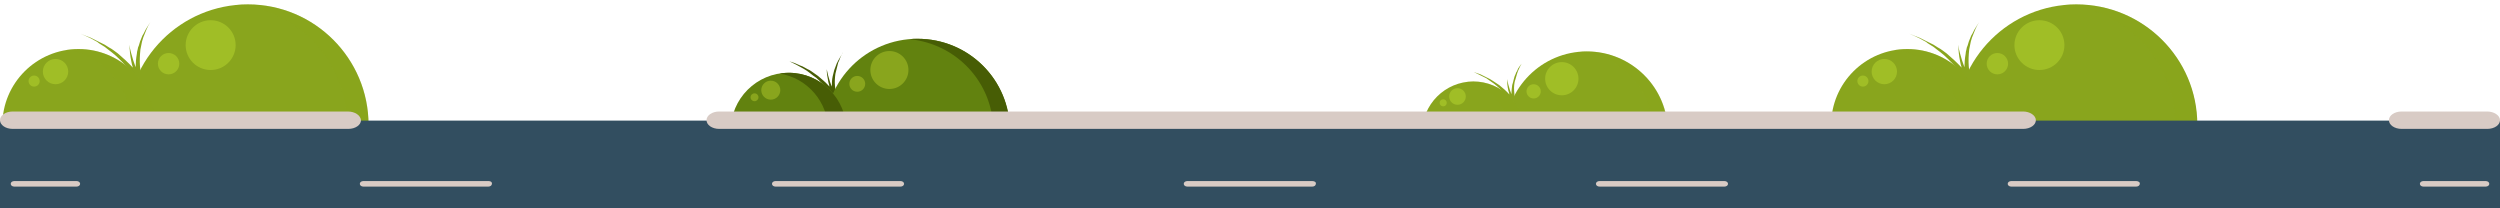 <svg width="360" height="30" viewBox="0 0 360 30" fill="none" xmlns="http://www.w3.org/2000/svg">
<path d="M284.31 4.276L284.024 4.845L283.853 5.13L283.739 5.415L283.51 5.984L283.339 6.553L283.224 6.837L283.167 7.122C283.11 7.35 283.053 7.52 283.053 7.748C282.939 8.374 282.882 9.057 282.882 9.683C282.767 9.398 282.653 9.057 282.539 8.715C282.31 7.976 282.082 7.179 281.968 6.439C282.025 7.236 282.082 8.032 282.253 8.829C282.31 9.114 282.368 9.455 282.482 9.74C281.796 9 281.054 8.317 280.311 7.691C279.911 7.406 279.511 7.065 279.054 6.837C278.826 6.724 278.654 6.553 278.426 6.439L277.74 6.098C277.512 5.984 277.283 5.87 277.055 5.756L276.369 5.415C275.912 5.244 275.455 5.073 274.941 4.845C275.398 5.073 275.855 5.244 276.312 5.471L276.941 5.813C277.169 5.927 277.398 6.041 277.569 6.211L278.197 6.61C278.426 6.724 278.597 6.894 278.826 7.065C279.226 7.35 279.626 7.691 279.968 7.976C280.711 8.658 281.396 9.341 281.968 10.138C282.139 10.309 282.253 10.537 282.367 10.707C282.482 10.935 282.653 11.106 282.767 11.333C282.939 11.618 283.11 11.959 283.224 12.244C283.281 12.415 283.339 12.528 283.396 12.699L284.195 12.301C284.138 12.13 284.024 11.959 283.967 11.845C283.91 11.675 283.853 11.447 283.796 11.276C283.681 10.878 283.624 10.537 283.567 10.138C283.453 9.341 283.453 8.545 283.51 7.748C283.51 7.52 283.567 7.35 283.567 7.122L283.624 6.837L283.681 6.553L283.796 5.984L283.967 5.415L284.081 5.13L284.195 4.845L284.424 4.276C284.595 3.878 284.767 3.537 284.995 3.195C284.767 3.537 284.538 3.878 284.31 4.276Z" fill="#89A51D"/>
<path d="M298.991 0.634C289.394 0.634 281.625 8.374 281.625 17.935H316.414C316.414 8.431 308.645 0.634 298.991 0.634Z" fill="#89A51D"/>
<path d="M274.656 7.065C268.6 7.065 263.688 11.959 263.688 17.992H285.624C285.624 11.959 280.711 7.065 274.656 7.065Z" fill="#89A51D"/>
<path opacity="0.3" d="M274.656 7.065C274.084 7.065 273.513 7.122 272.942 7.179C278.197 7.976 282.196 12.528 282.196 17.935H285.624C285.624 11.959 280.711 7.065 274.656 7.065Z" fill="#89A51D"/>
<path opacity="0.3" d="M298.991 0.634C298.477 0.634 297.963 0.634 297.391 0.691C306.246 1.488 313.215 8.886 313.215 17.935H316.357C316.414 8.431 308.645 0.634 298.991 0.634Z" fill="#89A51D"/>
<path d="M293.678 10.081C295.666 10.081 297.277 8.476 297.277 6.496C297.277 4.516 295.666 2.911 293.678 2.911C291.691 2.911 290.079 4.516 290.079 6.496C290.079 8.476 291.691 10.081 293.678 10.081Z" fill="#A0BE26"/>
<path d="M287.623 10.707C288.475 10.707 289.165 10.019 289.165 9.171C289.165 8.322 288.475 7.634 287.623 7.634C286.771 7.634 286.081 8.322 286.081 9.171C286.081 10.019 286.771 10.707 287.623 10.707Z" fill="#A0BE26"/>
<path d="M271.342 12.13C272.352 12.13 273.17 11.315 273.17 10.309C273.17 9.303 272.352 8.488 271.342 8.488C270.333 8.488 269.514 9.303 269.514 10.309C269.514 11.315 270.333 12.13 271.342 12.13Z" fill="#A0BE26"/>
<path d="M268.258 12.472C268.699 12.472 269.057 12.115 269.057 11.675C269.057 11.235 268.699 10.878 268.258 10.878C267.816 10.878 267.458 11.235 267.458 11.675C267.458 12.115 267.816 12.472 268.258 12.472Z" fill="#A0BE26"/>
<path d="M120.933 8.317L120.705 8.715L120.59 8.943L120.476 9.171L120.305 9.626L120.133 10.081L120.076 10.309L120.019 10.537C119.962 10.707 119.962 10.821 119.905 10.992C119.791 11.504 119.791 11.959 119.791 12.471C119.676 12.244 119.619 12.016 119.505 11.732C119.334 11.162 119.162 10.593 119.048 9.967C119.048 10.593 119.162 11.162 119.276 11.789C119.334 12.016 119.391 12.244 119.448 12.471C118.934 11.902 118.362 11.39 117.791 10.935C117.448 10.707 117.163 10.48 116.82 10.252C116.649 10.138 116.477 10.024 116.306 9.967L115.792 9.683C115.62 9.569 115.449 9.512 115.278 9.455L114.764 9.228C114.421 9.057 114.021 8.943 113.678 8.829C114.021 9 114.364 9.171 114.706 9.341L115.221 9.626C115.392 9.74 115.563 9.797 115.735 9.91L116.192 10.195C116.363 10.309 116.477 10.423 116.649 10.537C116.934 10.764 117.22 10.992 117.563 11.219C118.134 11.732 118.648 12.301 119.105 12.87C119.219 13.041 119.334 13.154 119.448 13.325C119.562 13.496 119.676 13.61 119.733 13.78C119.848 14.008 120.019 14.236 120.076 14.52C120.133 14.634 120.133 14.748 120.19 14.862L120.819 14.577C120.762 14.463 120.705 14.35 120.647 14.236C120.59 14.122 120.533 13.951 120.476 13.78C120.419 13.496 120.305 13.211 120.305 12.87C120.19 12.244 120.19 11.675 120.248 11.049C120.248 10.878 120.305 10.764 120.305 10.593L120.362 10.366L120.419 10.138L120.533 9.683L120.647 9.228L120.705 9L120.819 8.772L120.99 8.317C121.104 8.032 121.276 7.748 121.39 7.463C121.276 7.805 121.047 8.089 120.933 8.317Z" fill="#475D05"/>
<path d="M132.129 5.585C124.76 5.585 118.819 11.504 118.819 18.846H145.382C145.44 11.504 139.499 5.585 132.129 5.585Z" fill="#62820F"/>
<path d="M113.564 10.48C108.937 10.48 105.224 14.236 105.224 18.788H121.961C121.904 14.236 118.191 10.48 113.564 10.48Z" fill="#62820F"/>
<path d="M113.564 10.48C113.107 10.48 112.65 10.537 112.25 10.593C116.249 11.219 119.276 14.691 119.276 18.845H121.904C121.904 14.236 118.191 10.48 113.564 10.48Z" fill="#475D05"/>
<path d="M132.129 5.585C131.73 5.585 131.33 5.585 130.93 5.642C137.728 6.268 143.04 11.902 143.04 18.846H145.44C145.44 11.504 139.499 5.585 132.129 5.585Z" fill="#475D05"/>
<path d="M128.074 12.813C129.588 12.813 130.816 11.59 130.816 10.081C130.816 8.573 129.588 7.349 128.074 7.349C126.559 7.349 125.332 8.573 125.332 10.081C125.332 11.59 126.559 12.813 128.074 12.813Z" fill="#89A51D"/>
<path d="M123.447 13.211C124.077 13.211 124.589 12.702 124.589 12.073C124.589 11.444 124.077 10.935 123.447 10.935C122.816 10.935 122.304 11.444 122.304 12.073C122.304 12.702 122.816 13.211 123.447 13.211Z" fill="#89A51D"/>
<path d="M110.993 14.35C111.75 14.35 112.364 13.738 112.364 12.984C112.364 12.229 111.75 11.618 110.993 11.618C110.236 11.618 109.622 12.229 109.622 12.984C109.622 13.738 110.236 14.35 110.993 14.35Z" fill="#89A51D"/>
<path d="M108.651 14.577C108.967 14.577 109.222 14.322 109.222 14.008C109.222 13.694 108.967 13.439 108.651 13.439C108.336 13.439 108.08 13.694 108.08 14.008C108.08 14.322 108.336 14.577 108.651 14.577Z" fill="#89A51D"/>
<path d="M20.965 4.276L20.679 4.845L20.508 5.13L20.393 5.415L20.165 5.984L19.994 6.553L19.879 6.837L19.822 7.122C19.765 7.35 19.708 7.52 19.708 7.748C19.594 8.374 19.537 9.057 19.537 9.683C19.422 9.398 19.308 9.057 19.194 8.715C18.965 7.976 18.737 7.179 18.623 6.439C18.68 7.236 18.737 8.032 18.908 8.829C18.965 9.114 19.023 9.455 19.137 9.74C18.451 9 17.709 8.317 16.966 7.691C16.566 7.406 16.166 7.065 15.709 6.837C15.481 6.724 15.309 6.553 15.081 6.439L14.395 6.098C14.167 5.984 13.938 5.87 13.71 5.756L13.024 5.415C12.567 5.244 12.11 5.073 11.596 4.845C12.053 5.073 12.51 5.244 12.967 5.471L13.596 5.813C13.824 5.927 14.053 6.041 14.224 6.211L14.852 6.61C15.081 6.724 15.252 6.894 15.481 7.065C15.881 7.35 16.28 7.691 16.623 7.976C17.366 8.658 18.051 9.341 18.623 10.138C18.794 10.309 18.908 10.537 19.023 10.707C19.137 10.935 19.308 11.106 19.422 11.333C19.594 11.618 19.765 11.959 19.879 12.244C19.936 12.415 19.994 12.528 20.051 12.699L20.851 12.301C20.793 12.13 20.679 11.959 20.622 11.845C20.565 11.675 20.508 11.447 20.451 11.276C20.336 10.878 20.279 10.537 20.222 10.138C20.108 9.341 20.108 8.545 20.165 7.748C20.165 7.52 20.222 7.35 20.222 7.122L20.279 6.837L20.336 6.553L20.451 5.984L20.622 5.415L20.736 5.13L20.851 4.845L21.079 4.276C21.25 3.878 21.422 3.537 21.65 3.195C21.422 3.537 21.193 3.878 20.965 4.276Z" fill="#89A51D"/>
<path d="M35.703 0.634C26.049 0.634 18.28 8.431 18.28 17.992H53.069C53.069 8.431 45.3 0.634 35.703 0.634Z" fill="#89A51D"/>
<path d="M11.311 7.065C5.255 7.065 0.343 11.959 0.343 17.992H22.279C22.279 11.959 17.366 7.065 11.311 7.065Z" fill="#89A51D"/>
<path opacity="0.3" d="M11.311 7.065C10.739 7.065 10.168 7.122 9.597 7.179C14.852 7.976 18.851 12.528 18.851 17.935H22.279C22.279 11.959 17.366 7.065 11.311 7.065Z" fill="#89A51D"/>
<path opacity="0.3" d="M35.703 0.634C35.189 0.634 34.675 0.634 34.103 0.691C42.958 1.488 49.927 8.886 49.927 17.935H53.069C53.069 8.431 45.3 0.634 35.703 0.634Z" fill="#89A51D"/>
<path d="M30.333 10.081C32.321 10.081 33.932 8.476 33.932 6.496C33.932 4.516 32.321 2.911 30.333 2.911C28.346 2.911 26.734 4.516 26.734 6.496C26.734 8.476 28.346 10.081 30.333 10.081Z" fill="#A0BE26"/>
<path d="M24.278 10.707C25.13 10.707 25.82 10.019 25.82 9.171C25.82 8.322 25.13 7.634 24.278 7.634C23.426 7.634 22.736 8.322 22.736 9.171C22.736 10.019 23.426 10.707 24.278 10.707Z" fill="#A0BE26"/>
<path d="M7.997 12.13C9.007 12.13 9.825 11.315 9.825 10.309C9.825 9.303 9.007 8.488 7.997 8.488C6.988 8.488 6.169 9.303 6.169 10.309C6.169 11.315 6.988 12.13 7.997 12.13Z" fill="#A0BE26"/>
<path d="M4.913 12.472C5.354 12.472 5.712 12.115 5.712 11.675C5.712 11.235 5.354 10.878 4.913 10.878C4.471 10.878 4.113 11.235 4.113 11.675C4.113 12.115 4.471 12.472 4.913 12.472Z" fill="#A0BE26"/>
<path d="M218.616 9.854L218.445 10.252L218.331 10.423L218.274 10.594L218.102 10.992L217.988 11.39L217.931 11.618L217.874 11.846C217.817 11.959 217.817 12.13 217.759 12.244C217.702 12.699 217.645 13.098 217.645 13.553C217.588 13.325 217.474 13.155 217.417 12.927C217.245 12.415 217.131 11.902 217.017 11.39C217.017 11.902 217.074 12.472 217.188 12.984C217.245 13.211 217.302 13.382 217.36 13.61C216.903 13.098 216.388 12.642 215.874 12.244C215.589 12.073 215.303 11.846 215.017 11.675C214.846 11.561 214.732 11.504 214.56 11.39L214.103 11.163C213.932 11.106 213.818 10.992 213.646 10.935L213.189 10.707C212.904 10.594 212.561 10.48 212.218 10.366C212.504 10.537 212.847 10.65 213.132 10.821L213.589 11.049C213.761 11.106 213.875 11.22 214.046 11.277L214.446 11.561C214.56 11.675 214.732 11.732 214.846 11.846C215.132 12.016 215.36 12.244 215.646 12.472C216.16 12.927 216.617 13.382 217.017 13.951C217.131 14.065 217.188 14.236 217.302 14.35C217.417 14.463 217.474 14.634 217.588 14.748C217.702 14.976 217.817 15.146 217.931 15.374C217.988 15.488 217.988 15.602 218.045 15.659L218.559 15.374C218.502 15.26 218.445 15.146 218.388 15.033C218.331 14.919 218.274 14.805 218.274 14.634C218.216 14.406 218.159 14.122 218.102 13.837C218.045 13.325 217.988 12.756 218.045 12.244C218.045 12.13 218.102 11.959 218.102 11.846L218.159 11.618L218.216 11.447L218.331 11.049L218.445 10.65L218.502 10.48L218.559 10.309L218.731 9.911C218.845 9.683 218.959 9.398 219.13 9.171C218.902 9.398 218.788 9.626 218.616 9.854Z" fill="#89A51D"/>
<path d="M228.499 7.406C222.044 7.406 216.788 12.642 216.788 19.073H240.152C240.209 12.642 234.954 7.406 228.499 7.406Z" fill="#89A51D"/>
<path d="M212.161 11.732C208.105 11.732 204.792 15.033 204.792 19.073H219.53C219.53 15.033 216.217 11.732 212.161 11.732Z" fill="#89A51D"/>
<path opacity="0.3" d="M212.161 11.732C211.761 11.732 211.361 11.789 211.019 11.846C214.56 12.415 217.245 15.431 217.245 19.073H219.53C219.53 15.033 216.217 11.732 212.161 11.732Z" fill="#89A51D"/>
<path opacity="0.3" d="M228.499 7.406C228.156 7.406 227.813 7.407 227.471 7.463C233.412 7.976 238.096 12.984 238.096 19.073H240.209C240.209 12.642 234.954 7.406 228.499 7.406Z" fill="#89A51D"/>
<path d="M224.9 13.723C226.225 13.723 227.299 12.653 227.299 11.333C227.299 10.013 226.225 8.943 224.9 8.943C223.575 8.943 222.501 10.013 222.501 11.333C222.501 12.653 223.575 13.723 224.9 13.723Z" fill="#A0BE26"/>
<path d="M220.844 14.179C221.412 14.179 221.872 13.72 221.872 13.155C221.872 12.589 221.412 12.13 220.844 12.13C220.276 12.13 219.816 12.589 219.816 13.155C219.816 13.72 220.276 14.179 220.844 14.179Z" fill="#A0BE26"/>
<path d="M209.876 15.089C210.539 15.089 211.076 14.554 211.076 13.894C211.076 13.234 210.539 12.699 209.876 12.699C209.214 12.699 208.677 13.234 208.677 13.894C208.677 14.554 209.214 15.089 209.876 15.089Z" fill="#A0BE26"/>
<path d="M207.82 15.317C208.104 15.317 208.334 15.088 208.334 14.805C208.334 14.522 208.104 14.293 207.82 14.293C207.536 14.293 207.306 14.522 207.306 14.805C207.306 15.088 207.536 15.317 207.82 15.317Z" fill="#A0BE26"/>
<path d="M360 17.366H0V30H360V17.366Z" fill="#324E60"/>
<path d="M50.098 16.057H1.828C0.8 16.057 0 16.626 0 17.309C0 17.992 0.8 18.561 1.828 18.561H50.156C51.184 18.561 51.983 17.992 51.983 17.309C51.926 16.626 51.127 16.057 50.098 16.057Z" fill="#D8CBC5"/>
<path d="M291.336 16.057H103.567C102.539 16.057 101.739 16.626 101.739 17.309C101.739 17.992 102.539 18.561 103.567 18.561H291.336C292.364 18.561 293.164 17.992 293.164 17.309C293.164 16.626 292.307 16.057 291.336 16.057Z" fill="#D8CBC5"/>
<path d="M358.172 16.057H345.833C344.805 16.057 344.005 16.626 344.005 17.309C344.005 17.992 344.805 18.561 345.833 18.561H358.172C359.2 18.561 360 17.992 360 17.309C360 16.626 359.143 16.057 358.172 16.057Z" fill="#D8CBC5"/>
<path d="M11.025 26.073H2.056C1.771 26.073 1.542 26.244 1.542 26.472C1.542 26.699 1.771 26.87 2.056 26.87H11.025C11.311 26.87 11.539 26.699 11.539 26.472C11.539 26.244 11.311 26.073 11.025 26.073Z" fill="#D8CBC5"/>
<path d="M70.378 26.073H52.326C52.041 26.073 51.812 26.244 51.812 26.472C51.812 26.699 52.041 26.87 52.326 26.87H70.32C70.606 26.87 70.835 26.699 70.835 26.472C70.892 26.244 70.663 26.073 70.378 26.073Z" fill="#D8CBC5"/>
<path d="M129.673 26.073H111.679C111.393 26.073 111.165 26.244 111.165 26.472C111.165 26.699 111.393 26.87 111.679 26.87H129.673C129.959 26.87 130.187 26.699 130.187 26.472C130.187 26.244 129.959 26.073 129.673 26.073Z" fill="#D8CBC5"/>
<path d="M248.321 26.073H230.327C230.041 26.073 229.813 26.244 229.813 26.472C229.813 26.699 230.041 26.87 230.327 26.87H248.321C248.607 26.87 248.835 26.699 248.835 26.472C248.835 26.244 248.607 26.073 248.321 26.073Z" fill="#D8CBC5"/>
<path d="M188.969 26.073H170.974C170.689 26.073 170.46 26.244 170.46 26.472C170.46 26.699 170.689 26.87 170.974 26.87H188.969C189.254 26.87 189.483 26.699 189.483 26.472C189.54 26.244 189.311 26.073 188.969 26.073Z" fill="#D8CBC5"/>
<path d="M307.617 26.073H289.622C289.337 26.073 289.108 26.244 289.108 26.472C289.108 26.699 289.337 26.87 289.622 26.87H307.617C307.902 26.87 308.131 26.699 308.131 26.472C308.188 26.244 307.902 26.073 307.617 26.073Z" fill="#D8CBC5"/>
<path d="M357.944 26.073H348.975C348.689 26.073 348.461 26.244 348.461 26.472C348.461 26.699 348.689 26.87 348.975 26.87H357.944C358.229 26.87 358.458 26.699 358.458 26.472C358.458 26.244 358.229 26.073 357.944 26.073Z" fill="#D8CBC5"/>
</svg>
